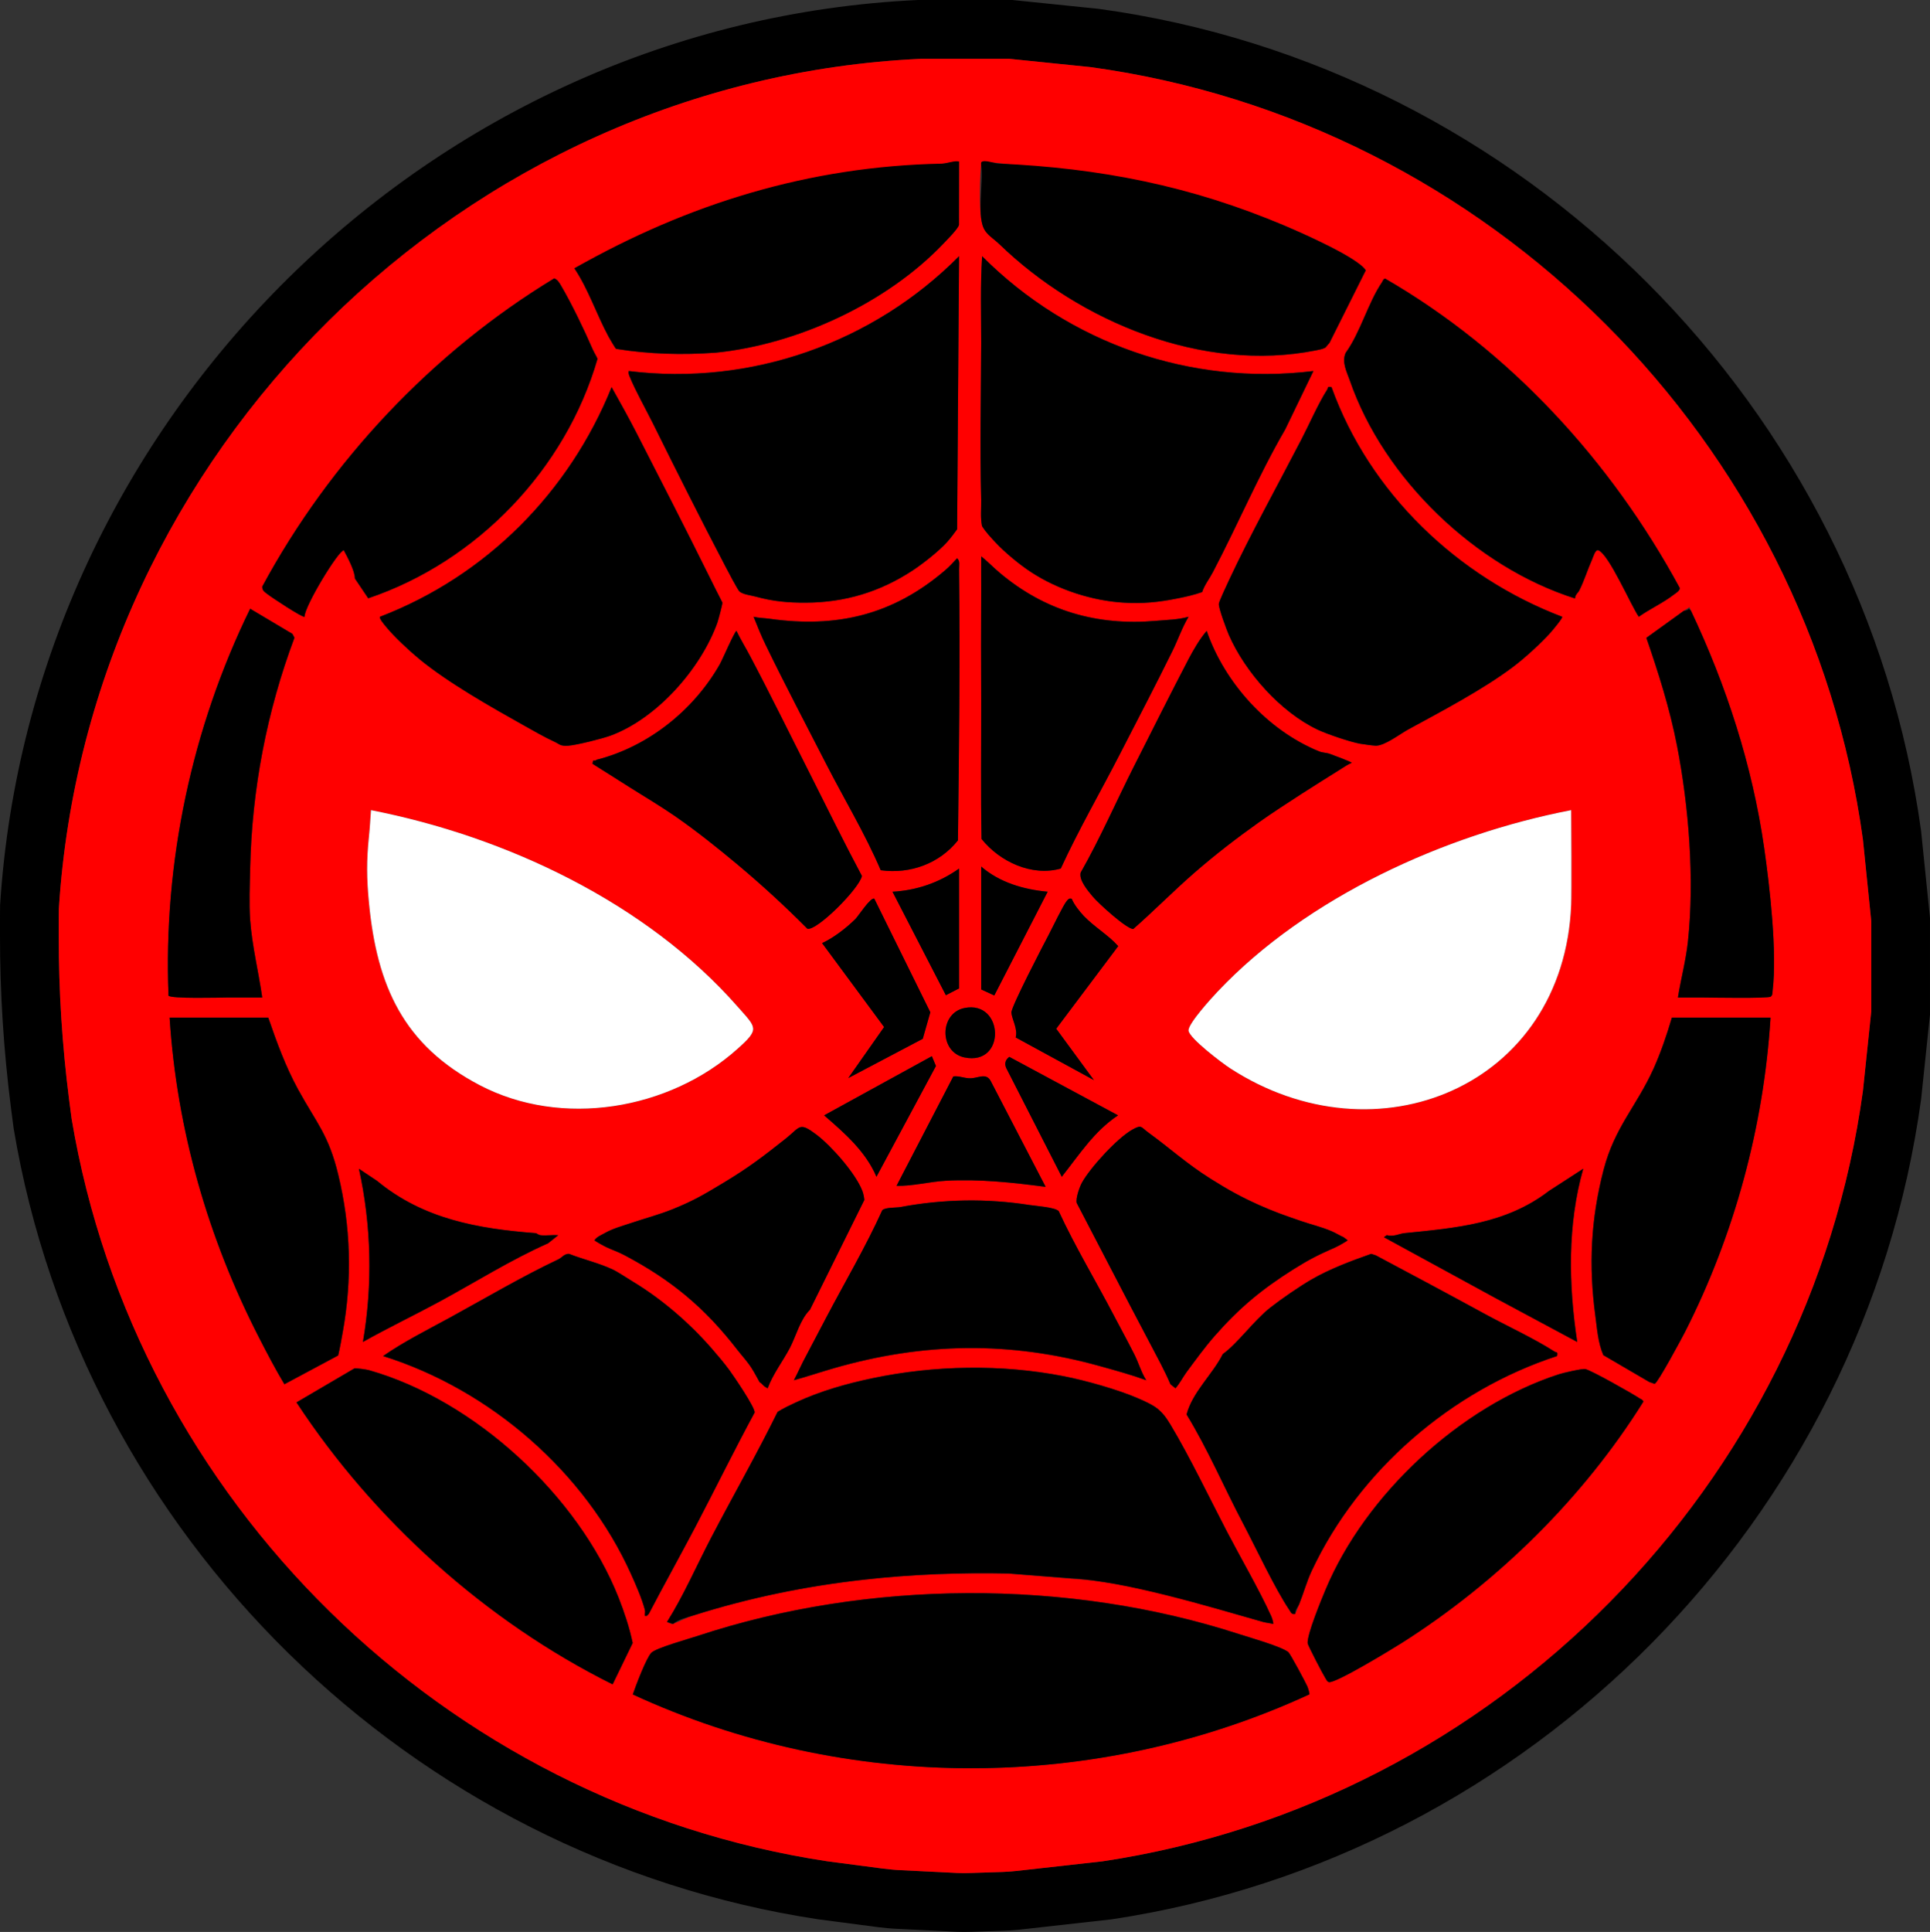 <?xml version="1.0" encoding="UTF-8"?><svg id="Layer_2" xmlns="http://www.w3.org/2000/svg" width="230" height="230.175" viewBox="0 0 230 230.175"><rect x="0" y="0" width="230" height="230.175" fill="#333333" stroke="none"/><defs><style>.cls-1{fill:#fff;}.cls-2{fill:red;}</style></defs><g id="Layer_2-2"><path d="M228.946,99.06C222.025,48.502,181.508,7.975,130.94,1.054l-10.307-1.054h-11.244C51.292,2.694,3.684,49.886.011,107.844c-.011.181-.011,1.629-.011,3.535-.011,6.9.437,13.8,1.31,20.647l.319,2.438c8.125,48.534,47.32,86.857,95.918,94.215l7.07.926c.767.096,1.544.17,2.321.202l7.081.351c.586.021,1.182.021,1.768,0l3.95-.128c.596-.021,1.182-.064,1.768-.128l10.957-1.224c49.929-7.518,89.625-47.693,96.483-97.739l1.054-10.062v-11.5l-1.054-10.318ZM223,120.525l-.99,9.45c-6.44,47-43.72,84.73-90.61,91.79l-10.29,1.15c-.55.06-1.1.1-1.66.12l-3.71.12c-.55.02-1.11.02-1.66,0l-6.65-.33c-.73-.03-1.46-.1-2.18-.19l-6.64-.87c-45.64-6.91-82.45-42.9-90.08-88.48l-.3-2.29c-.82-6.43-1.24-12.91-1.23-19.39,0-1.79,0-3.15.01-3.32C10.46,53.855,55.17,9.535,109.73,7.005h10.56l9.68.99c47.49,6.5,85.54,44.56,92.04,92.04l.99,9.69v10.8Z"/><path class="cls-2" d="M222.01,100.035c-6.5-47.48-44.55-85.54-92.04-92.04l-9.68-.99h-10.56C55.17,9.535,10.46,53.855,7.01,108.285c-.01.17-.01,1.53-.01,3.32-.01,6.48.41,12.96,1.23,19.39l.3,2.29c7.63,45.58,44.44,81.57,90.08,88.48l6.64.87c.72.09,1.45.16,2.18.19l6.65.33c.55.02,1.11.02,1.66,0l3.71-.12c.56-.02,1.11-.06,1.66-.12l10.29-1.15c46.89-7.06,84.17-44.79,90.61-91.79l.99-9.45v-10.8l-.99-9.69ZM165.06,33.185c14.89,8.61,26.94,21.77,35.12,36.86.05.34-.47.62-.7.8-1.26.98-2.87,1.71-4.18,2.64-.92-1.3-3.55-7.44-4.82-7.92-.37-.14-.63.85-.77,1.15-.51,1.14-.94,2.54-1.51,3.65-.13.26-.5.51-.5.94-11.79-3.73-22.8-14.24-26.86-26.02-.37-1.05-.96-2.15-.48-3.24,1.76-2.44,2.68-5.99,4.32-8.4.11-.16.14-.39.38-.46ZM187.96,159.885l-9.84-5.28-13.2-7.2.35-.25c.74.24,1.55-.18,2.05-.23,6.2-.63,12.14-1.09,17.28-5.04l4.08-2.64c-1.9,6.7-1.75,13.8-.72,20.64ZM131.77,188.535c-.39-.06-.79-.12-1.17-.17-.44-.06-.88-.11-1.31-.15l-8.87-.72c-.11-.01-.22-.01-.34-.02h-.02c-.04,0-.09-.01-.13-.01-2.02-.04-4.03-.04-6.04.02-1.48.03-2.95.09-4.42.18-.92.04-1.83.11-2.75.19-.11,0-.22.01-.34.02-1.12.09-2.25.2-3.37.33-6.92.77-13.72,2.16-20.35,4.26-.8.25-1.54.63-2.45,1.02-.14.06-.43-.12-.72-.24,2.02-3.22,3.52-6.72,5.28-10.08,2.61-4.99,5.41-9.9,7.9-14.95.68-.43,1.45-.79,2.18-1.13,2.88-1.34,6.01-2.23,9.12-2.88,7.36-1.55,15.39-1.69,22.8-.24,2.57.5,6.49,1.6,8.87,2.64,1.98.86,2.74,1.28,3.84,3.12,2.29,3.81,4.63,8.7,6.72,12.72,1.65,3.16,3.86,6.96,5.28,10.08.09.18.32.88.24.96-.37-.1-.84-.14-1.2-.24-.4-.11-.81-.23-1.23-.35-.7-.2-1.42-.41-2.15-.62-4.86-1.42-10.32-2.99-15.37-3.74ZM77.21,192.395c0,.01-.01.01-.02.02-.06.11-.1.19-.12.21-.01-.03-.01-.07-.02-.11-.06-.22-.16-.54-.2-.71-.34-1.32-1.07-2.98-1.64-4.24-5.49-12.21-16.82-22.01-29.56-26,2.46-1.71,5.26-3.11,7.92-4.56,4.19-2.29,8.67-4.94,12.96-6.96.42-.2.74-.69,1.28-.66,1.63.64,3.64,1.12,5.2,1.86.64.3,1.72,1.03,2.4,1.44,3.44,2.07,6.72,4.9,9.36,7.92.73.84,1.5,1.74,2.16,2.64.52.71,3.11,4.5,3,5.06-2.44,4.51-4.7,9.12-7.08,13.66-.25.48-.5.96-.76,1.43-.2.37-.4.76-.62,1.15-.13.25-.27.5-.4.75-.94,1.78-1.96,3.67-2.74,5.09-.11.2-.22.41-.33.61-.35.64-.63,1.13-.79,1.4h0ZM42.77,139.245l2.16,1.44c5.51,4.56,12.04,5.71,18.96,6.24.04,0,.27.22.58.25.67.06,1.38-.06,2.06-.01l-1.2.96c-4.48,1.99-8.66,4.63-12.96,6.96-3.02,1.63-6.13,3.12-9.12,4.8,1.17-6.83,1.01-13.88-.48-20.64ZM116.93,40.845c0-3.43-.11-6.89.11-10.32,10.33,10.37,24.85,15.47,39.48,13.68l-3.36,6.96c-3.2,5.5-5.68,11.42-8.64,17.04-.4.77-.98,1.48-1.26,2.34-1,.35-2.01.58-3.06.78-2.16.43-4,.61-6.24.48-3.78-.21-7.86-1.54-11.03-3.6-1.37-.88-3.22-2.41-4.32-3.6-.55-.59-1.14-1.22-1.58-1.91-.21-1.03-.08-2.09-.1-3.13-.16-6.22-.02-12.5,0-18.72ZM96.05,161.565c.81-1.52,1.6-3.04,2.4-4.56,2.24-4.26,4.7-8.42,6.69-12.81.34-.37,1.68-.29,2.19-.39,5.05-.95,10.27-1.04,15.36-.24.78.12,2.98.26,3.47.72,1.98,4.28,4.43,8.32,6.6,12.48.79,1.51,1.64,3.05,2.4,4.56.5.96.83,2.17,1.44,3.12-1.82-.66-3.65-1.16-5.52-1.68-10.7-2.99-21-2.83-31.67.24-1.61.46-3.19,1-4.8,1.44.5-.95.93-1.94,1.44-2.88ZM94.13,160.605c-.8,1.53-2.02,3.1-2.64,4.8-.64-.3-.59-.53-.96-.72-.31-.55-.62-1.15-.96-1.68-.51-.8-1.11-1.43-1.68-2.16-3.89-5.03-7.83-8.31-13.44-11.28-.8-.43-1.41-.61-2.16-.96-.23-.1-1.44-.76-1.44-.84.31-.44.76-.59,1.2-.84.98-.56,2.06-.84,3.12-1.2,1.71-.58,3.3-.98,5.04-1.68,2.54-1.03,3.71-1.75,6-3.12,2.96-1.78,4.73-3.13,7.44-5.28,1.76-1.4,1.57-2.03,3.68-.44,1.77,1.35,4.65,4.61,5.44,6.68.13.34.2.72.24,1.08l-6.48,13.08c-1.18,1.17-1.65,3.12-2.4,4.56h-0ZM134.68,155.565l-6.37-12.24c-.14-.54.33-1.88.61-2.4.97-1.78,4.25-5.36,6.02-6.34,1.14-.63.99-.32,1.9.34,2.63,1.91,4.56,3.71,7.44,5.52,2.08,1.3,3.51,2.11,5.76,3.12,1.83.82,3.17,1.28,5.04,1.92,1.22.42,2.41.69,3.6,1.2.49.21.95.5,1.44.72l.48.36c-.01.08-1.22.75-1.44.84-2.1.93-3.08,1.41-5.04,2.64-3.73,2.35-6.43,4.58-9.36,7.92-1.2,1.37-2.27,2.85-3.36,4.32-.45.62-.8,1.33-1.32,1.92l-.6-.48c-.7-1.64-1.57-3.22-2.4-4.8-.79-1.52-1.6-3.04-2.4-4.56ZM130.36,128.685l-9.32-5.08c.28-1.04-.48-2.2-.51-2.98-.03-.68,3.78-8,4.43-9.23.42-.8,1.78-3.63,2.17-4.06.2-.22.25-.33.59-.25.27.68.94,1.52,1.44,2.05,1.28,1.33,2.94,2.28,4.1,3.59l-7.39,9.84,4.49,6.12v-0ZM128.78,103.965c2.35-4.13,4.24-8.49,6.38-12.72,2.14-4.22,4.29-8.53,6.48-12.72.58-1.1,1.34-2.42,2.16-3.36,2.15,6.21,7.26,11.85,13.38,14.35.45.18.93.17,1.26.29.42.15,2.58.95,2.64,1.08-.52.23-.96.54-1.44.84-1.52.96-3.05,1.9-4.56,2.88-1.72,1.12-3.36,2.17-5.04,3.36-2.74,1.95-5.13,3.79-7.68,6-2.51,2.18-4.84,4.56-7.31,6.72-.78.02-4.18-3.08-4.81-3.84-.6-.72-1.68-1.96-1.46-2.88ZM146.56,127.255c-.94-.61-4.83-3.56-4.92-4.46-.09-.8,2.77-3.92,3.48-4.67,10.63-11.24,27.07-18.7,42.12-21.6.01.88.06,9.99,0,11.28-.89,21.61-23.19,30.83-40.68,19.45ZM184.85,75.295c-1.18,1.33-3.15,3.13-4.57,4.19-3.57,2.68-8.51,5.28-12.48,7.44-1,.55-2.78,1.93-3.84,1.92-.29,0-1.58-.18-1.92-.24-1.21-.23-3.9-1.14-5.04-1.68-4.4-2.09-8.62-6.84-10.56-11.28-.28-.66-1.22-3.15-1.19-3.7.02-.31.97-2.29,1.19-2.78,2.56-5.48,5.83-11.37,8.64-16.8.92-1.77,2.06-4.37,3.07-5.93.15-.23-.03-.43.53-.31,4.54,12.62,15.02,22.61,27.49,27.36.1.13-1.12,1.58-1.32,1.81ZM116.93,83.565c-.02-4.48-.02-8.96,0-13.44,0-1.28-.01-2.56,0-3.84.76.59,1.42,1.3,2.16,1.92,5.44,4.6,11.68,6.38,18.71,5.76,1.3-.12,2.56-.12,3.84-.48-.77,1.29-1.26,2.74-1.92,4.08-2.01,4.08-4.16,8.19-6.24,12.24-2.34,4.56-4.92,9.01-7.07,13.68-3.43.97-7.26-.8-9.44-3.53-.1-5.46-.03-10.93-.04-16.39ZM116.93,103.245c2.2,1.9,5.05,2.73,7.92,3l-6.36,12.36-1.56-.72v-14.64ZM120.28,125.915l12.96,6.97c-2.85,1.89-4.63,4.7-6.71,7.32l-6.62-12.96c-.24-.54-.09-.99.37-1.33ZM124.61,141.405c-3.93-.52-7.92-.95-11.89-.73-1.95.11-3.93.65-5.88.61l6.77-13.04c.68-.09,1.28.22,2,.22.96.01,1.93-.73,2.48.38l6.52,12.56h-0ZM104.45,140.205c-1.28-3.02-3.81-5.22-6.24-7.32l12.84-7.05.49,1.17-7.09,13.2ZM106.36,106.245c2.88-.16,5.59-1.09,7.93-2.76v14.28l-1.57.81s-6.36-12.33-6.36-12.33ZM110.87,120.605l-.9,3.16-8.88,4.68,4.27-6.08-7.39-10c1.35-.61,2.91-1.82,3.97-2.87.34-.34,1.86-2.7,2.26-2.41l6.67,13.52-0.0 0ZM96.22,110.655c-2.67-2.69-5.43-5.22-8.33-7.65-2.41-2.01-4.86-3.97-7.44-5.76-1.73-1.19-3.51-2.25-5.28-3.36-1.53-.96-3.03-1.93-4.56-2.88.08-.72.21-.2.48-.48,6.14-1.56,11.56-5.89,14.68-11.36.36-.64,1.73-3.87,2-4,.47.98,1.05,1.92,1.56,2.88,2.47,4.66,4.81,9.45,7.2,14.16,2.05,4.06,4.05,8.15,6.19,12.16-.31,1.51-5.39,6.58-6.5,6.29v0ZM88.13,70.475c-.21-.18-1.42-2.49-1.68-2.99-2.94-5.61-5.83-11.37-8.64-17.04-.81-1.63-2.12-3.96-2.75-5.53-.1-.25-.19-.43-.13-.71,14.55,1.8,29.11-3.35,39.36-13.68l-.23,32.54c-.38.52-.78,1.06-1.21,1.54-.99,1.09-2.84,2.54-4.08,3.36-3.88,2.55-8.06,3.82-12.72,3.84-2.16.01-3.91-.15-6-.72-.57-.16-1.48-.24-1.92-.61l-0-0ZM75.89,51.645c2.9,5.65,5.82,11.35,8.64,17.04.51,1.03,1.03,2.07,1.56,3.1.03.17-.49,2.11-.6,2.42-1.98,5.48-7.18,11.39-12.72,13.44-.98.36-4.07,1.14-5.04,1.2-1.01.06-.97-.15-1.68-.48-1.2-.55-2.45-1.28-3.6-1.92-3.91-2.19-9.07-5.11-12.48-7.92-1.19-.98-3-2.66-3.96-3.84-.18-.21-.86-1.01-.73-1.2,12.65-4.86,22.54-14.81,27.61-27.36,1.02,1.82,2.05,3.67,3,5.52ZM87.89,119.915c2.26,2.57,2.7,2.64,0,5.05-8.14,7.29-20.96,9.44-30.73,4.32-9.09-4.76-12.24-11.81-13.19-21.72-.28-2.86-.3-5.07,0-7.92.11-1.02.15-1.96.24-3.12,16.03,3.13,32.78,11,43.68,23.39v0ZM148.12,181.485c-2.26-4.29-4.18-8.81-6.72-12.96.71-2.68,3.08-4.75,4.32-7.2,1.75-1.25,3.67-3.96,5.64-5.52,1.31-1.03,3.49-2.53,4.92-3.36,2.22-1.28,4.72-2.21,7.13-3.06l.55.18c4.33,2.31,8.66,4.61,12.96,6.96,2.6,1.42,5.93,2.95,8.33,4.5.24.15.43-.02.31.54-12.55,4.09-23.62,13.61-29.24,25.59-.6,1.28-.96,2.63-1.48,3.93-.13.35-.29.74-.48,1.2-.45.1-.51-.17-.72-.48-1.73-2.57-3.99-7.42-5.52-10.32ZM116.92,19.615v-.02c.02-.13.03-.23.04-.27,0-.01,0-.02.01-.02.05-.04.53-.02,1.37.06h.01c.45.04,1,.1,1.63.17.02,0,.04,0,.06.01,6.74.81,22.95,3.38,32.02,6.92.34.13.69.27,1.03.42,2.07.88,8.72,3.8,9.67,5.32l-4.32,8.64-.49.57c-.35.19-.75.25-1.13.33-13.47,2.69-28.18-3.41-37.73-12.66-.07-.07-.15-.14-.23-.22-.55-.51-1.45-1.34-1.74-1.94v-.01c-.02-.05-.04-.1-.05-.14-.01-.04-.02-.08-.03-.12-.03-.12-.05-.23-.08-.36-.32-1.79-.16-5.58-.04-6.68h0ZM114.94,125.985c-3.03-.62-3.01-5.28,0-5.89,4.7-.95,5,6.92,0,5.89ZM114.16,100.125c-2.2,2.77-5.69,4.04-9.2,3.56-1.87-4.37-4.35-8.46-6.51-12.68-2.4-4.68-4.91-9.44-7.2-14.16-.52-1.06-1-2.26-1.44-3.36.63.15,1.29.15,1.92.24,8.02,1.12,14.67-.46,20.88-5.76.61-.52.91-.89,1.44-1.44.39.25.23.91.24,1.32.13,10.75,0,21.53-.13,32.28ZM69.09,31.615c11.95-6.45,36.35-11.05,43.31-12.13h.02c.08-.01.16-.02.24-.04.08-.01.16-.03.24-.04.74-.1,1.21-.16,1.35-.16.01-.01.03,0,.04,0l-.01,7.55c-.08.44-1.5,1.86-1.91,2.29-6.74,7.05-17.35,11.94-27.03,12.93-3.99.29-7.96.19-11.92-.45-.07-.03-.76-1.2-.89-1.44-1.44-2.66-2.39-5.63-4.08-8.16.21-.12.42-.24.64-.35h0ZM66.05,33.165c.39.15.56.45.77.79,1.25,2.11,2.81,5.34,3.79,7.61.17.4.42.77.6,1.18-3.79,13.15-14.35,24.17-27.33,28.54l-1.59-2.36c.01-.89-.88-2.53-1.32-3.36-.64.01-4.69,6.68-4.68,7.92-.21.15-3.95-2.32-4.4-2.68-.34-.27-.65-.41-.64-.92,8.05-14.92,20.29-27.93,34.8-36.72ZM29.81,72.525l5.04,3,.24.46c-3.3,8.79-5.08,18.11-5.28,27.5-.04,2-.14,4.09,0,6.12.23,3.1,1,6.17,1.44,9.24-1.36.01-2.72-.01-4.08,0-1.01.01-6.82.17-7.09-.22-.63-15.85,2.78-31.9,9.73-46.1ZM30.89,159.415c-6.1-11.87-9.82-24.8-10.68-38.17h11.76c1.01,2.93,2.07,5.84,3.56,8.56,2.17,3.96,3.62,5.36,4.77,10.11,1.51,6.21,1.68,12.49.55,18.77-.17.94-.33,1.89-.55,2.81l-6.41,3.43c-1.04-1.73-2.08-3.71-3-5.51ZM73.01,200.685c-15.09-7.51-28.44-19.52-37.68-33.6l6.89-4.04c.23-.06,1.47.12,1.75.2,12.62,3.57,24.96,14.99,29.76,27.12.68,1.74,1.29,3.55,1.67,5.39l-2.39,4.93ZM156.04,201.875c-25.42,11.73-55.21,11.74-80.63.01.34-1,1.61-4.36,2.22-4.98.57-.56,4.43-1.64,5.46-1.98,20.26-6.71,44.23-6.84,64.55-.24,1.24.4,5.08,1.49,5.89,2.15.23.19,2.04,3.57,2.27,4.09.07.15.29.87.24.95ZM167.06,195.745c-1.16.73-7.92,4.86-8.7,4.67-.24-.07-.28-.29-.4-.45-.25-.37-2.12-3.95-2.13-4.19-.06-1.09,1.62-5.15,2.13-6.37,4.75-11.35,16.07-21.88,27.84-25.68.48-.16,2.78-.69,3.13-.61.72.15,5.62,2.92,6.47,3.49.17.11.38.16.45.39-7.15,11.45-17.36,21.5-28.79,28.75ZM200.81,158.695c-.4.78-3.25,6.08-3.6,6.16-.15.03-.44-.17-.61-.17l-5.53-3.23c-.64-1.5-.74-3.12-.95-4.69-.81-6-.54-11.51.98-17.38,1.32-5.09,3.91-7.55,5.95-12.05.88-1.96,1.58-4.03,2.19-6.09h11.76c-.8,12.95-4.32,25.91-10.19,37.45ZM211.25,118.015c-.03.27.01.54-.23.73-.35.23-7.1.11-8.18.1-.96-.01-1.92.01-2.88,0,.36-2.24.96-4.46,1.2-6.72.78-7.39.11-16-1.31-23.29-.85-4.37-2.2-8.64-3.65-12.84l4.48-3.23c.29-.19.48-.28.65-.43l.19.43c4.22,8.92,7.31,18.43,8.72,28.24.67,4.67,1.56,12.45,1.01,17.01Z"/><path class="cls-1" d="M187.24,107.805c-.89,21.61-23.19,30.83-40.68,19.45-.94-.61-4.83-3.56-4.92-4.46-.09-.8,2.77-3.92,3.48-4.67,10.63-11.24,27.07-18.7,42.12-21.6.01.88.06,9.99,0,11.28ZM87.89,119.915c-10.9-12.39-27.65-20.26-43.68-23.39-.09,1.16-.13,2.1-.24,3.12-.3,2.85-.28,5.06,0,7.92.95,9.91,4.1,16.96,13.19,21.72,9.77,5.12,22.59,2.97,30.73-4.32,2.7-2.41,2.26-2.48,0-5.05Z"/><path d="M114.94,125.985c-3.03-.62-3.01-5.28,0-5.89,4.7-.95,5,6.92,0,5.89ZM106.36,106.245l6.36,12.33,1.57-.81v-14.28c-2.34,1.67-5.05,2.6-7.93,2.76ZM116.93,103.245v14.64l1.56.72,6.36-12.36c-2.87-.27-5.72-1.1-7.92-3v0ZM133.26,112.725c-1.16-1.31-2.82-2.26-4.1-3.59-.5-.53-1.17-1.37-1.44-2.05-.34-.08-.39.03-.59.25-.39.43-1.75,3.26-2.17,4.06-.65,1.23-4.46,8.55-4.43,9.23.03.78.79,1.94.51,2.98l9.32,5.08-4.49-6.12s7.39-9.84,7.39-9.84ZM120.28,125.915c-.46.34-.61.79-.37,1.33l6.62,12.96c2.08-2.62,3.86-5.43,6.71-7.32l-12.96-6.97ZM185.25,161.025c-2.4-1.55-5.73-3.08-8.33-4.5-4.3-2.35-8.63-4.65-12.96-6.96l-.55-.18c-2.41.85-4.91,1.78-7.13,3.06-1.43.83-3.61,2.33-4.92,3.36-1.97,1.56-3.89,4.27-5.64,5.52-1.24,2.45-3.61,4.52-4.32,7.2,2.54,4.15,4.46,8.67,6.72,12.96,1.53,2.9,3.79,7.75,5.52,10.32.21.31.27.58.72.48-.04-.49.35-.85.48-1.2.52-1.3.88-2.65,1.48-3.93,5.62-11.98,16.69-21.5,29.24-25.59.12-.56-.07-.39-.31-.54ZM158.44,89.805c-.33-.12-.81-.11-1.26-.29-6.12-2.5-11.23-8.14-13.38-14.35-.82.94-1.58,2.26-2.16,3.36-2.19,4.19-4.34,8.5-6.48,12.72-2.14,4.23-4.03,8.59-6.38,12.72-.22.92.86,2.16,1.46,2.88.63.76,4.03,3.86,4.81,3.84,2.47-2.16,4.8-4.54,7.31-6.72,2.55-2.21,4.94-4.05,7.68-6,1.68-1.19,3.32-2.24,5.04-3.36,1.51-.98,3.04-1.92,4.56-2.88.48-.3.92-.61,1.44-.84-.06-.13-2.22-.93-2.64-1.08ZM137.8,73.965c-7.03.62-13.27-1.16-18.71-5.76-.74-.62-1.4-1.33-2.16-1.92-.01,1.28,0,2.56,0,3.84-.02,4.48-.02,8.96,0,13.44.01,5.46-.06,10.93.04,16.39,2.18,2.73,6.01,4.5,9.44,3.53,2.15-4.67,4.73-9.12,7.07-13.68,2.08-4.05,4.23-8.16,6.24-12.24.66-1.34,1.15-2.79,1.92-4.08-1.28.36-2.54.36-3.84.48h-0ZM29.81,103.485c.2-9.39,1.98-18.71,5.28-27.5l-.24-.46-5.04-3c-6.95,14.2-10.36,30.25-9.73,46.1.27.39,6.08.23,7.09.22,1.36-.01,2.72.01,4.08,0-.44-3.07-1.21-6.14-1.44-9.24-.14-2.03-.04-4.12,0-6.12ZM114.29,67.845c-.01-.41.15-1.07-.24-1.32-.53.55-.83.92-1.44,1.44-6.21,5.3-12.86,6.88-20.88,5.76-.63-.09-1.29-.09-1.92-.24.44,1.1.92,2.3,1.44,3.36,2.29,4.72,4.8,9.48,7.2,14.16,2.16,4.22,4.64,8.31,6.51,12.68,3.51.48,7-.79,9.2-3.56.13-10.75.26-21.53.13-32.28ZM84.53,68.685c-2.82-5.69-5.74-11.39-8.64-17.04-.95-1.85-1.98-3.7-3-5.52-5.07,12.55-14.96,22.5-27.61,27.36-.13.19.55.99.73,1.2.96,1.18,2.77,2.86,3.96,3.84,3.41,2.81,8.57,5.73,12.48,7.92,1.15.64,2.4,1.37,3.6,1.92.71.33.67.54,1.68.48.97-.06,4.06-.84,5.04-1.2,5.54-2.05,10.74-7.96,12.72-13.44.11-.31.63-2.25.6-2.42-.53-1.03-1.05-2.07-1.56-3.1ZM96.53,92.205c-2.39-4.71-4.73-9.5-7.2-14.16-.51-.96-1.09-1.9-1.56-2.88-.27.13-1.64,3.36-2,4-3.12,5.47-8.54,9.8-14.68,11.36-.27.28-.4-.24-.48.48,1.53.95,3.03,1.92,4.56,2.88,1.77,1.11,3.55,2.17,5.28,3.36,2.58,1.79,5.03,3.75,7.44,5.76,2.9,2.43,5.66,4.96,8.33,7.65,1.11.29,6.19-4.78,6.5-6.29-2.14-4.01-4.14-8.1-6.19-12.16ZM104.2,107.085c-.4-.29-1.92,2.07-2.26,2.41-1.06,1.05-2.62,2.26-3.97,2.87l7.39,10-4.27,6.08,8.88-4.68.9-3.16-6.67-13.52 0-0ZM111.05,125.835l-12.84,7.05c2.43,2.1,4.96,4.3,6.24,7.32l7.09-13.2s-.49-1.17-.49-1.17ZM118.09,128.845c-.55-1.11-1.52-.37-2.48-.38-.72,0-1.32-.31-2-.22l-6.77,13.04c1.95.04,3.93-.5,5.88-.61,3.97-.22,7.96.21,11.89.73,0,0-6.52-12.56-6.52-12.56ZM160.12,147.405c-.49-.22-.95-.51-1.44-.72-1.19-.51-2.38-.78-3.6-1.2-1.87-.64-3.21-1.1-5.04-1.92-2.25-1.01-3.68-1.82-5.76-3.12-2.88-1.81-4.81-3.61-7.44-5.52-.91-.66-.76-.97-1.9-.34-1.77.98-5.05,4.56-6.02,6.34-.28.52-.75,1.86-.61,2.4l6.37,12.24c.8,1.52,1.61,3.04,2.4,4.56.83,1.58,1.7,3.16,2.4,4.8l.6.48c.52-.59.87-1.3,1.32-1.92,1.09-1.47,2.16-2.95,3.36-4.32,2.93-3.34,5.63-5.57,9.36-7.92,1.96-1.23,2.94-1.71,5.04-2.64.22-.09,1.43-.76,1.44-.84l-.48-.36ZM102.77,141.885c-.79-2.07-3.67-5.33-5.44-6.68-2.11-1.59-1.92-.96-3.68.44-2.71,2.15-4.48,3.5-7.44,5.28-2.29,1.37-3.46,2.09-6,3.12-1.74.7-3.33,1.1-5.04,1.68-1.06.36-2.14.64-3.12,1.2-.44.25-.89.4-1.2.84,0,.08,1.21.74,1.44.84.75.35,1.36.53,2.16.96,5.61,2.97,9.55,6.25,13.44,11.28.57.73,1.17,1.36,1.68,2.16.34.53.65,1.13.96,1.68.37.19.32.42.96.72.62-1.7,1.84-3.27,2.64-4.8.75-1.44,1.22-3.39,2.4-4.56l6.48-13.08c-.04-.36-.11-.74-.24-1.08h0ZM135.16,161.325c-.76-1.51-1.61-3.05-2.4-4.56-2.17-4.16-4.62-8.2-6.6-12.48-.49-.46-2.69-.6-3.47-.72-5.09-.8-10.31-.71-15.36.24-.51.1-1.85.02-2.19.39-1.99,4.39-4.45,8.55-6.69,12.81-.8,1.52-1.59,3.04-2.4,4.56-.51.94-.94,1.93-1.44,2.88,1.61-.44,3.19-.98,4.8-1.44,10.67-3.07,20.97-3.23,31.67-.24,1.87.52,3.7,1.02,5.52,1.68-.61-.95-.94-2.16-1.44-3.12ZM151.48,192.525c-1.42-3.12-3.63-6.92-5.28-10.08-2.09-4.02-4.43-8.91-6.72-12.72-1.1-1.84-1.86-2.26-3.84-3.12-2.38-1.04-6.3-2.14-8.87-2.64-7.41-1.45-15.44-1.31-22.8.24-3.11.65-6.24,1.54-9.12,2.88-.73.34-1.5.7-2.18,1.13-2.49,5.05-5.29,9.96-7.9,14.95-1.76,3.36-3.26,6.86-5.28,10.08.29.12.58.18.72.24.64-.56,1.65-.77,2.45-1.02,6.63-2.1,13.43-3.49,20.35-4.26,5.71-.64,11.41-.85,17.17-.73l7.44.58c6.4.31,16.55,3.39,22.9,5.19.36.1.83.14,1.2.24.08-.08-.15-.78-.24-.96h0ZM86.93,163.245c-.66-.9-1.43-1.8-2.16-2.64-2.64-3.02-5.92-5.85-9.36-7.92-.68-.41-1.76-1.14-2.4-1.44-1.56-.74-3.57-1.22-5.2-1.86-.54-.03-.86.46-1.28.66-4.29,2.02-8.77,4.67-12.96,6.96-2.66,1.45-5.46,2.85-7.92,4.56,12.74,3.99,24.07,13.79,29.56,26,.57,1.26,1.3,2.92,1.64,4.24.05.2-.04.49,0,.72.23.09.45-.24.48-.24,1.78-3.46,3.71-6.87,5.52-10.32,2.38-4.54,4.64-9.15,7.08-13.66.11-.56-2.48-4.35-3-5.06ZM64.47,147.175c-.31-.03-.54-.25-.58-.25-6.92-.53-13.45-1.68-18.96-6.24l-2.16-1.44c1.49,6.76,1.65,13.81.48,20.64,2.99-1.68,6.1-3.17,9.12-4.8,4.3-2.33,8.48-4.97,12.96-6.96l1.2-.96c-.68-.05-1.39.07-2.06.01ZM40.3,139.915c-1.15-4.75-2.6-6.15-4.77-10.11-1.49-2.72-2.55-5.63-3.56-8.56h-11.76c.86,13.37,4.58,26.3,10.68,38.17.92,1.8,1.96,3.78,3,5.51l6.41-3.43c.22-.92.38-1.87.55-2.81,1.13-6.28.96-12.56-.55-18.77h0ZM73.73,190.365c-4.8-12.13-17.14-23.55-29.76-27.12-.28-.08-1.52-.26-1.75-.2l-6.89,4.04c9.24,14.08,22.59,26.09,37.68,33.6l2.39-4.93c-.38-1.84-.99-3.65-1.67-5.39ZM155.8,200.925c-.23-.52-2.04-3.9-2.27-4.09-.81-.66-4.65-1.75-5.89-2.15-20.32-6.6-44.29-6.47-64.55.24-1.03.34-4.89,1.42-5.46,1.98-.61.62-1.88,3.98-2.22,4.98,25.42,11.73,55.21,11.72,80.63-.01.05-.08-.17-.8-.24-.95ZM195.4,166.605c-.85-.57-5.75-3.34-6.47-3.49-.35-.08-2.65.45-3.13.61-11.77,3.8-23.09,14.33-27.84,25.68-.51,1.22-2.19,5.28-2.13,6.37.01.24,1.88,3.82,2.13,4.19.12.16.16.38.4.45.78.19,7.54-3.94,8.7-4.67,11.43-7.25,21.64-17.3,28.79-28.75-.07-.23-.28-.28-.45-.39ZM188.68,139.245l-4.08,2.64c-5.14,3.95-11.08,4.41-17.28,5.04-.5.05-1.31.47-2.05.23l-.35.25,13.2,7.2,9.84,5.28c-1.03-6.84-1.18-13.94.72-20.64ZM199.24,121.245c-.61,2.06-1.31,4.13-2.19,6.09-2.04,4.5-4.63,6.96-5.95,12.05-1.52,5.87-1.79,11.38-.98,17.38.21,1.57.31,3.19.95,4.69l5.53,3.23c.17,0,.46.2.61.17.35-.08,3.2-5.38,3.6-6.16,5.87-11.54,9.39-24.5,10.19-37.45h-11.76ZM210.24,101.005c-1.41-9.81-4.5-19.32-8.72-28.24l-.24-.23c-.16.15-.37.23-.6.23l-4.48,3.23c1.45,4.2,2.8,8.47,3.65,12.84,1.42,7.29,2.09,15.9,1.31,23.29-.24,2.26-.84,4.48-1.2,6.72.96.01,1.92-.01,2.88,0,1.08.01,7.83.13,8.18-.1.24-.19.2-.46.23-.73.55-4.56-.34-12.34-1.01-17.01ZM158.68,46.125c-.56-.12-.38.08-.53.31-1.01,1.56-2.15,4.16-3.07,5.93-2.81,5.43-6.08,11.32-8.64,16.8-.22.49-1.17,2.47-1.19,2.78-.03.55.91,3.04,1.19,3.7,1.94,4.44,6.16,9.19,10.56,11.28,1.14.54,3.83,1.45,5.04,1.68.34.06,1.63.24,1.92.24,1.06.01,2.84-1.37,3.84-1.92,3.97-2.16,8.91-4.76,12.48-7.44,1.42-1.06,3.39-2.86,4.57-4.19.2-.23,1.42-1.68,1.32-1.81-12.47-4.75-22.95-14.74-27.49-27.36ZM165.06,33.185c-.24.07-.27.3-.38.46-1.64,2.41-2.56,5.96-4.32,8.4-.48,1.09.11,2.19.48,3.24,4.06,11.78,15.07,22.29,26.86,26.02,0-.43.37-.68.5-.94.57-1.11,1-2.51,1.51-3.65.14-.3.4-1.29.77-1.15,1.27.48,3.9,6.62,4.82,7.92,1.31-.93,2.92-1.66,4.18-2.64.23-.18.75-.46.7-.8-8.18-15.09-20.23-28.25-35.12-36.86ZM117.04,30.525c-.22,3.43-.11,6.89-.11,10.32-.02,6.22-.16,12.5,0,18.72.02,1.04-.11,2.1.1,3.13.44.69,1.03,1.32,1.58,1.91,1.1,1.19,2.95,2.72,4.32,3.6,3.17,2.06,7.25,3.39,11.03,3.6,2.24.13,4.08-.05,6.24-.48,1.05-.2,2.06-.43,3.06-.78.28-.86.86-1.57,1.26-2.34,2.96-5.62,5.44-11.54,8.64-17.04l3.36-6.96c-14.63,1.79-29.15-3.31-39.48-13.68ZM153.09,26.885c-11.15-4.74-22.03-6.87-34.12-7.4-.51-.03-1.64-.49-2-.18-.11.09-.02.4-.04.42.3,2.02-.62,6.22.48,7.8.41.6,1.16,1.06,1.68,1.56,9.55,9.25,24.26,15.35,37.73,12.66.38-.08.78-.14,1.13-.33l.49-.57,4.32-8.64c-.95-1.52-7.6-4.44-9.67-5.32ZM112.26,19.495c-15.82.31-30.24,4.77-43.81,12.47,1.69,2.53,2.64,5.5,4.08,8.16.13.24.82,1.41.89,1.44,3.96.64,7.93.74,11.92.45,9.68-.99,20.29-5.88,27.03-12.93.41-.43,1.83-1.85,1.91-2.29l.01-7.55c-.54-.15-1.41.24-2.03.25ZM70.61,41.565c-.98-2.27-2.54-5.5-3.79-7.61-.21-.34-.38-.64-.77-.79-14.51,8.79-26.75,21.8-34.8,36.72-.01.51.3.65.64.92.45.36,4.19,2.83,4.4,2.68,0-1.26,4.04-7.91,4.68-7.92.44.83,1.33,2.47,1.32,3.36l1.59,2.36c12.98-4.37,23.54-15.39,27.33-28.54-.18-.41-.43-.78-.6-1.18ZM74.93,44.205c-.06.28.03.46.13.71.63,1.57,1.94,3.9,2.75,5.53,2.81,5.67,5.7,11.43,8.64,17.04.26.5,1.47,2.81,1.68,2.99.44.37,1.35.45,1.92.61,2.09.57,3.84.73,6,.72,4.66-.02,8.84-1.29,12.72-3.84,1.24-.82,3.09-2.27,4.08-3.36.43-.48.83-1.02,1.21-1.54l.23-32.54c-10.25,10.33-24.81,15.48-39.36,13.68v0Z"/></g></svg>